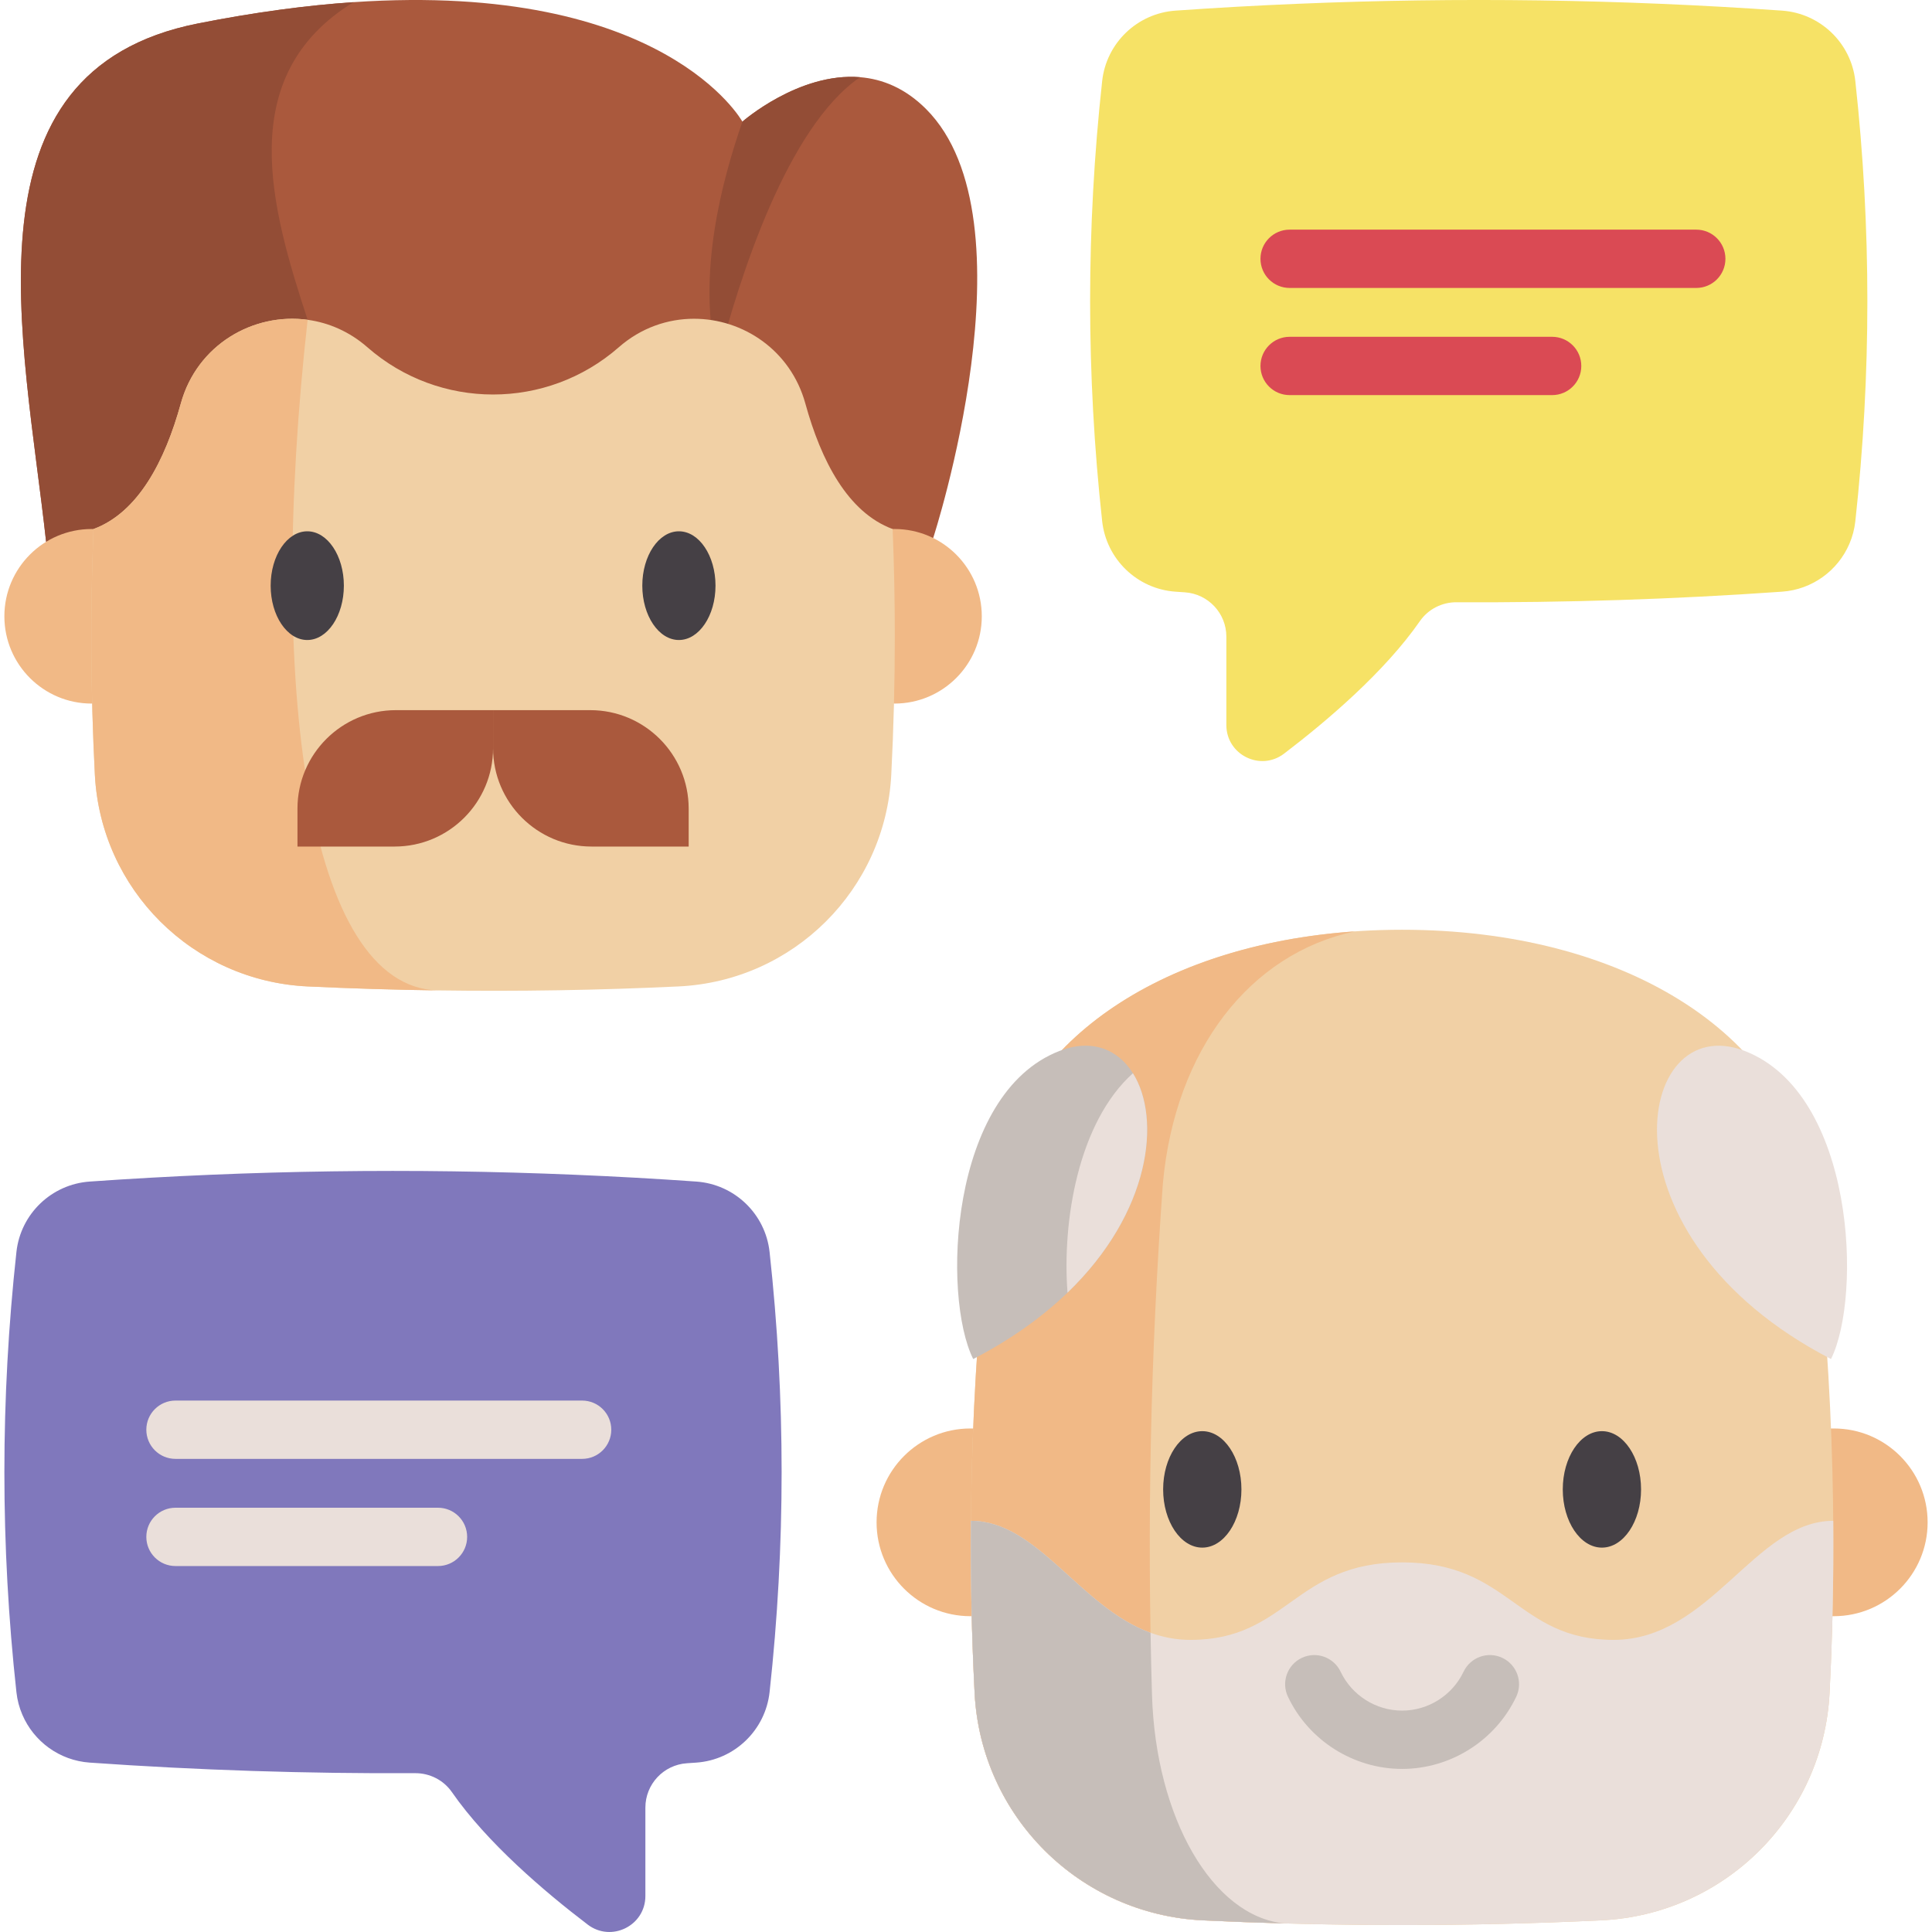 <svg id="Capa_1" enable-background="new 0 0 512 512" height="512" viewBox="0 0 512 512" width="512" xmlns="http://www.w3.org/2000/svg"><path d="m292.081 138.101c1.107 10.1 9.288 17.991 19.426 18.7.839.059 1.672.118 2.505.172 6.181.419 10.987 5.553 10.987 11.75v23.425c0 7.88 9.02 12.352 15.287 7.579 11.438-8.713 26.656-21.673 35.992-35.111 2.209-3.182 5.859-5.037 9.734-5.015 28.747.145 57.493-.779 86.24-2.8 8.014-.559 14.819-5.596 17.851-12.68.806-1.86 1.344-3.87 1.575-5.972 4.257-38.89 4.257-77.785 0-116.68-1.107-10.089-9.294-17.943-19.415-18.652-42.824-3.005-85.643-3.607-128.462-1.806-10.761.446-21.528 1.048-32.289 1.806-10.127.709-18.319 8.563-19.426 18.652-4.257 38.88-4.257 77.754-.005 116.632z" fill="#f6e266"/><path d="m449.528 76.31h-107.763c-4.268 0-7.726-3.459-7.726-7.726s3.459-7.726 7.726-7.726h107.764c4.268 0 7.726 3.459 7.726 7.726s-3.459 7.726-7.727 7.726z" fill="#da4a54"/><path d="m411.333 104.708h-69.568c-4.268 0-7.726-3.459-7.726-7.726s3.459-7.726 7.726-7.726h69.568c4.268 0 7.726 3.459 7.726 7.726s-3.458 7.726-7.726 7.726z" fill="#da4a54"/><path d="m203.951 448.41c-1.107 10.1-9.288 17.991-19.426 18.7-.839.059-1.672.118-2.505.172-6.181.419-10.987 5.553-10.987 11.75v23.425c0 7.88-9.02 12.352-15.287 7.579-11.438-8.713-26.656-21.673-35.992-35.111-2.209-3.182-5.859-5.037-9.734-5.015-28.747.145-57.493-.779-86.24-2.8-8.014-.559-14.819-5.596-17.851-12.68-.806-1.86-1.344-3.87-1.575-5.972-4.257-38.89-4.257-77.785 0-116.68 1.107-10.089 9.294-17.943 19.415-18.652 42.824-3.005 85.643-3.607 128.462-1.806 10.761.446 21.528 1.048 32.289 1.806 10.127.709 18.319 8.563 19.426 18.652 4.256 38.879 4.256 77.753.005 116.632z" fill="#8078bc"/><path d="m154.268 386.618h-107.764c-4.267 0-7.726-3.459-7.726-7.726s3.459-7.726 7.726-7.726h107.764c4.267 0 7.726 3.459 7.726 7.726s-3.459 7.726-7.726 7.726z" fill="#eadfda"/><path d="m116.073 415.017h-69.569c-4.267 0-7.726-3.459-7.726-7.726s3.459-7.726 7.726-7.726h69.569c4.267 0 7.726 3.459 7.726 7.726 0 4.266-3.459 7.726-7.726 7.726z" fill="#eadfda"/><path d="m247.301 142.589-157.079.673-78.002.328c-5.947-54.291-23.205-124.799 40.203-137.364 15.224-3.019 28.933-4.811 41.255-5.652 82.535-5.602 103.066 31.666 103.066 31.666s14.938-13.121 31.179-11.783c5.871.479 11.918 2.86 17.486 8.428 29.37 29.37 1.892 113.704 1.892 113.704z" fill="#aa593d"/><path d="m227.922 20.457c-19.294 13.255-31.919 52.921-37.764 75.529-5.719-23.029 1.27-48.379 6.586-63.745 0-.001 14.937-13.122 31.178-11.784z" fill="#934d36"/><path d="m81.525 84.749 8.697 58.514-78.002.327c-5.947-54.291-23.205-124.799 40.203-137.364 15.224-3.019 28.933-4.811 41.255-5.652 0 .008-.008.008-.008.008-31.751 19.53-21.944 54.317-12.145 84.167z" fill="#934d36"/><path d="m236.907 186.454h.149c12.775 0 23.127-10.36 23.127-23.127 0-12.775-10.351-23.135-23.127-23.135-.166 0-.333 0-.499.009h-211.771c-.166-.009-.333-.009-.499-.009-12.775 0-23.127 10.36-23.127 23.135 0 12.766 10.351 23.127 23.127 23.127h.149" fill="#f1b986"/><path d="m237.132 168.747c0 12.179-.311 24.366-.934 36.545-1.556 30.447-25.922 54.687-56.386 56.125-21.296 1.009-42.601 1.354-63.897 1.051h-.008c-11.464-.16-22.919-.513-34.383-1.051-30.455-1.438-54.821-25.678-56.386-56.125-1.11-21.7-1.228-43.391-.362-65.091h.008c11.876-4.399 18.941-18.075 23.138-33.281 4.306-15.602 19.252-24.13 33.601-22.171 5.593.765 11.102 3.129 15.846 7.284 9.529 8.343 21.414 12.515 33.298 12.515s23.777-4.172 33.307-12.515c5.904-5.173 12.978-7.561 19.942-7.561 12.995 0 25.602 8.327 29.505 22.448 4.189 15.207 11.254 28.883 23.138 33.281.388 9.521.573 19.033.573 28.546z" fill="#f1d0a5"/><path d="m115.908 262.468c-11.464-.16-22.919-.513-34.383-1.051-30.455-1.438-54.821-25.678-56.386-56.125-1.11-21.7-1.228-43.391-.362-65.091h.008c11.876-4.399 18.941-18.075 23.138-33.281 4.306-15.602 19.252-24.13 33.601-22.171-10.891 97.253.001 176.651 34.384 177.719z" fill="#f1b986"/><path d="m81.428 140.8c-5.349 0-9.7 6.462-9.7 14.404 0 7.943 4.351 14.404 9.7 14.404s9.7-6.462 9.7-14.404-4.351-14.404-9.7-14.404z" fill="#454045"/><path d="m179.916 140.8c-5.349 0-9.7 6.462-9.7 14.404 0 7.943 4.351 14.404 9.7 14.404s9.7-6.462 9.7-14.404-4.351-14.404-9.7-14.404z" fill="#454045"/><path d="m78.833 224.345h25.742c14.411 0 26.094-11.683 26.094-26.094v-10.055h-25.742c-14.411 0-26.094 11.683-26.094 26.094z" fill="#aa593d"/><path d="m182.505 224.345h-25.742c-14.411 0-26.094-11.683-26.094-26.094v-10.055h25.742c14.411 0 26.094 11.683 26.094 26.094z" fill="#aa593d"/><path d="m485.811 428.308h.16c13.738 0 24.869-11.141 24.869-24.869 0-13.738-11.131-24.879-24.869-24.879-.179 0-.358 0-.536.009h-227.728c-.179-.009-.358-.009-.536-.009-13.738 0-24.869 11.141-24.869 24.879 0 13.728 11.131 24.869 24.869 24.869h.16" fill="#f1b986"/><path d="m371.568 246.394c58.49 0 101.98 27.355 108.335 67.561 5.603 44.901 7.255 89.81 4.95 134.711-1.674 32.688-27.837 58.71-60.526 60.249-17.589.83-35.178 1.248-52.76 1.248s-35.171-.418-52.76-1.248c-32.688-1.539-58.852-27.561-60.526-60.249-2.305-44.901-.652-89.81 4.95-134.711 6.357-40.206 49.847-67.561 108.337-67.561z" fill="#f1d0a5"/><path d="m340.327 509.724c-7.17-.199-14.348-.468-21.518-.809-32.688-1.539-58.852-27.561-60.526-60.249-2.305-44.901-.652-89.81 4.95-134.711 5.894-37.284 43.717-63.519 95.831-67.129-27.788 5.865-47.632 31.355-50.88 66.71-3.277 45.192-4.241 90.391-2.894 135.583.973 32.689 16.086 58.739 35.037 60.605z" fill="#f1b986"/><path d="m484.852 448.67c-1.679 32.688-27.836 58.7-60.523 60.245-17.596.824-35.181 1.247-52.756 1.247-10.415 0-20.83-.144-31.245-.443h-.093c-7.139-.196-14.288-.474-21.428-.804-32.688-1.545-58.844-27.557-60.523-60.245-.783-15.205-1.102-30.411-.979-45.627l.011-.01c17.688 0 28.824 22.88 47.594 29.669 3.276 1.185 6.778 1.885 10.59 1.885 25.682 0 27.465-20.542 56.073-20.542s30.39 20.542 56.062 20.542 37.406-31.554 58.195-31.554c.125 15.216-.195 30.432-.978 45.637z" fill="#eadfda"/><path d="m340.297 509.719h-.062c-7.139-.196-14.288-.474-21.428-.804-32.688-1.545-58.844-27.557-60.523-60.245-.783-15.205-1.102-30.411-.979-45.627l.011-.01c17.688 0 28.824 22.88 47.594 29.669.093 5.47.216 10.951.381 16.421.969 32.667 16.061 58.7 35.006 60.596z" fill="#c6beb9"/><path d="m282.901 342.572c-6.552 6.305-14.804 12.311-24.992 17.585-8.272-16.545-6.387-70.32 22.86-81.642 8.509-3.297 15.463-.505 19.471 5.903 7.54 12.043 4.758 36.85-17.339 58.154z" fill="#c6beb9"/><path d="m282.901 342.572c-1.453-19.007 2.864-45.163 17.338-58.154 7.541 12.043 4.759 36.85-17.338 58.154z" fill="#eadfda"/><path d="m485.233 360.16c8.267-16.551 6.38-70.324-22.865-81.645-29.245-11.32-39.962 49.139 22.865 81.645z" fill="#eadfda"/><path d="m318.617 379.272c-5.72 0-10.373 6.923-10.373 15.432s4.653 15.432 10.373 15.432 10.374-6.923 10.374-15.432c0-8.51-4.654-15.432-10.374-15.432z" fill="#454045"/><path d="m424.525 379.272c-5.72 0-10.374 6.923-10.374 15.432s4.654 15.432 10.374 15.432 10.373-6.923 10.373-15.432c.001-8.51-4.652-15.432-10.373-15.432z" fill="#454045"/><path d="m371.569 468.781c-12.861 0-24.734-7.509-30.25-19.13-1.83-3.855-.188-8.464 3.667-10.293 3.853-1.828 8.463-.188 10.293 3.667 2.971 6.259 9.364 10.303 16.29 10.303s13.319-4.044 16.29-10.303c1.83-3.855 6.437-5.497 10.293-3.667 3.855 1.829 5.497 6.438 3.667 10.293-5.516 11.621-17.389 19.13-30.25 19.13z" fill="#c6beb9"/></svg>